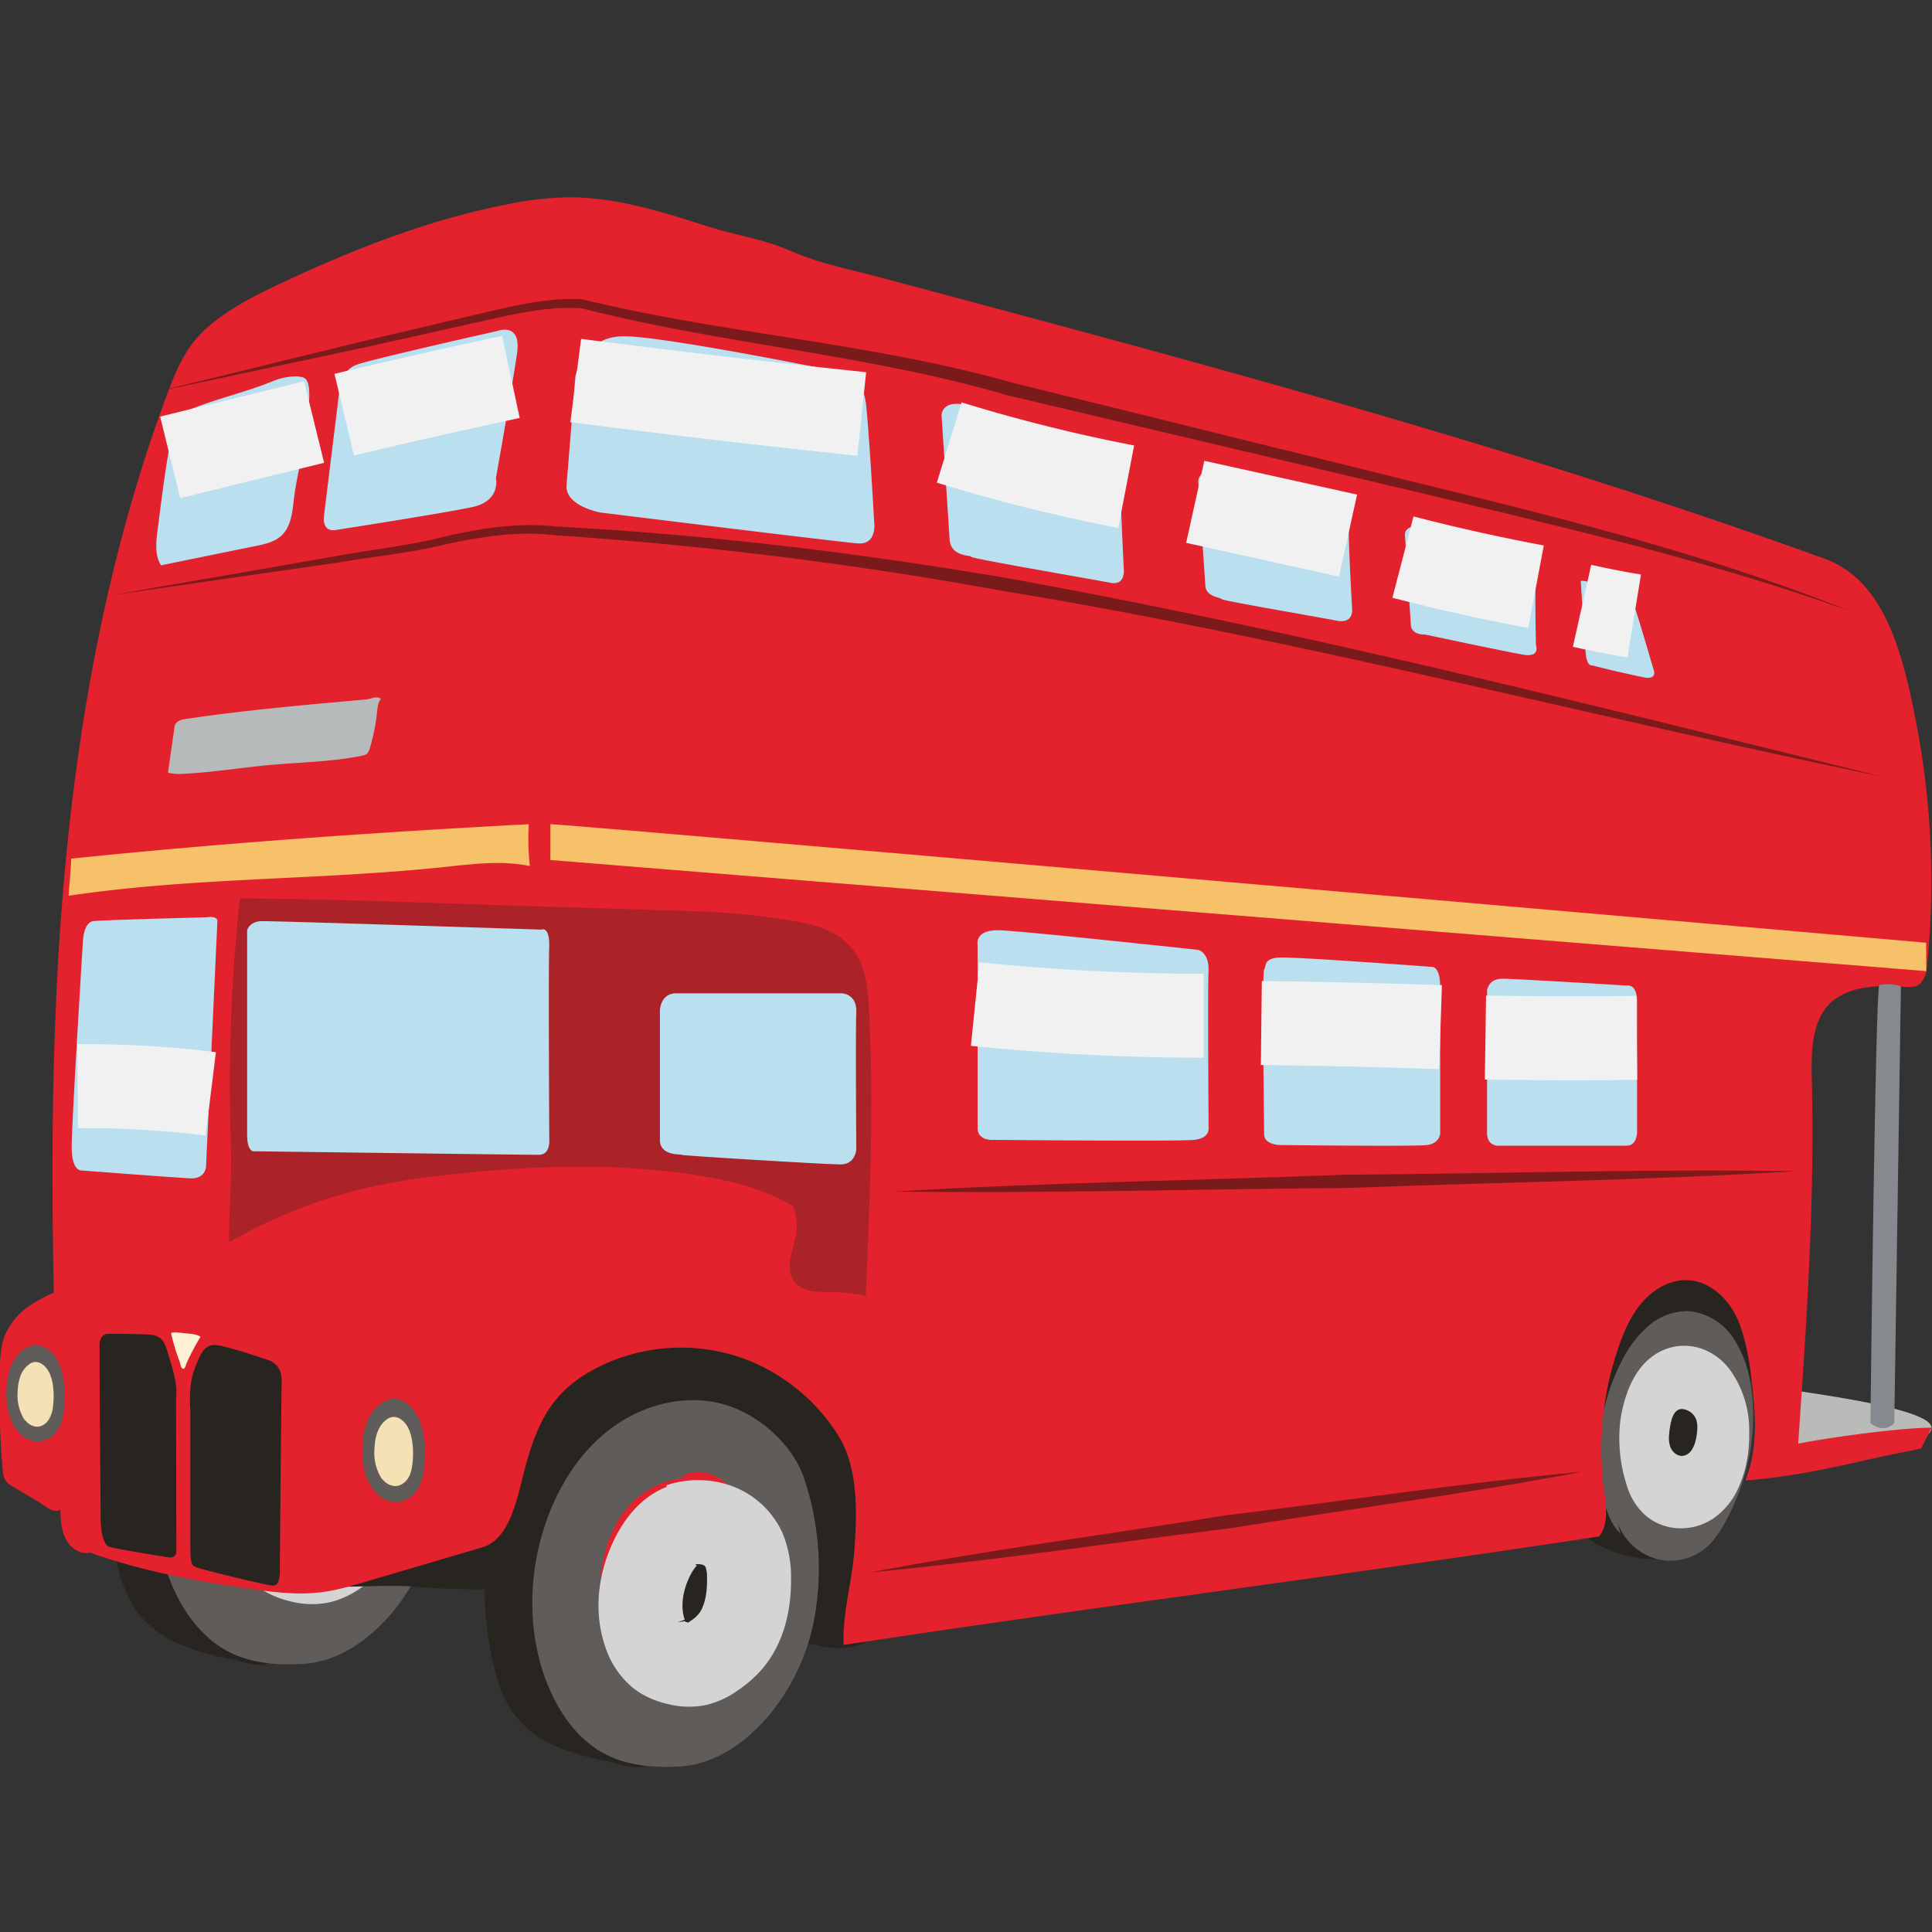<?xml version="1.0" encoding="utf-8"?>
<svg version="1.1" xmlns="http://www.w3.org/2000/svg" xmlns:xlink="http://www.w3.org/1999/xlink" x="0px" y="0px"
	 viewBox="0 0 23 23" style="enable-background:new 0 0 100 100;" xml:space="preserve">
	 <rect x="0" y="0" width="23" height="23" fill="#333333" stroke="none"/>
	 <path
      d="M5.87 18.297c.135-.093.216-.245.282-.395a3.73 3.73 0 0 0 .234-.736c.05-.246.075-.504.006-.744-.06-.209-.186-.391-.321-.561a5.318 5.318 0 0 0-1.501-1.297.23.23 0 0 0-.097-.037c-.048-.003-.093.024-.131.054-.248.19-.377.495-.468.793a5.362 5.362 0 0 0-.228 1.858c.016.288.056.579.17.844.115.265.311.503.574.622a.355.355 0 0 0 .162.039c.114-.005.207-.095.265-.193.028-.048.051-.1.089-.14.121-.126.327-.026.472-.011.168.016.348.003.492-.096z"
      fill="#28241f"
    />
    <path
      d="M1.66 19.221c-.151-.189-.228-.425-.281-.661a4.23 4.23 0 0 1 .63-3.289c.162-.236.356-.461.615-.583.24-.113.512-.128.777-.14.288-.014.582-.026.858.055.188.056.361.154.531.252.199.115.396.233.592.352.052.032.106.065.136.118a.294.294 0 0 1 .03.149.736.736 0 0 1-.247.536 1.47 1.47 0 0 1-.112.581 1.646 1.646 0 0 1-.388.614c-.236.224-.547.345-.841.484-.437.208-.882.51-1.016.975a1.01 1.01 0 0 0 .019.589c.033.1.081.194.143.28.041.057.122.128.121.207-.003.163-.369.033-.476.011a3.056 3.056 0 0 1-.565-.158 1.292 1.292 0 0 1-.526-.372z"
      fill="#28241f"
    />
    <path
      d="M5.078 16.356c-.153-.415-.573-.772-1.003-.873-.43-.101-.896.021-1.256.278-.359.257-.617.64-.775 1.053a2.963 2.963 0 0 0-.192.935c-.017.421.059.849.244 1.228.136.277.337.532.609.678.274.147.597.172.907.153.422-.026.784-.289 1.058-.611a2.55 2.55 0 0 0 .535-1.136 3.35 3.35 0 0 0-.127-1.705z"
      fill="#605c59"
    />
    <path
      d="M3.781 16.385c-.321-.037-.644.135-.84.393-.196.258-.276.588-.283.911-.004.226.025.452.087.67.044.155.109.31.227.419a.9.9 0 0 0 .357.18c.087.026.176.048.267.051.279.009.542-.162.704-.39.162-.228.236-.506.283-.782.057-.333.073-.694-.093-.988a1.582 1.582 0 0 0-.138-.197c-.092-.116-.191-.233-.323-.3-.132-.067-.306-.074-.419.022"
      fill="#e3222e"
    />
    <path
      d="M3.915 17.238c-.099-.043-.219-.005-.297.069a.56.56 0 0 0-.151.345c-.012.106-.005.217.04.314s.133.178.239.195c.103.017.207-.027.292-.089a.468.468 0 0 0 .138-.149.51.51 0 0 0 .053-.228.565.565 0 0 0-.087-.351c-.071-.1-.203-.163-.32-.127"
      fill="#28241f"
    />
    <path
      d="M3.695 16.927c-.181.038-.312.195-.399.358-.153.288-.211.637-.102.944a.557.557 0 0 0 .163.25c.063.051.14.081.219.099a.527.527 0 0 0 .24.009.585.585 0 0 0 .193-.093.987.987 0 0 0 .19-.163c.18-.205.235-.493.231-.765a.864.864 0 0 0-.059-.335.565.565 0 0 0-.324-.294.68.68 0 0 0-.441-.002"
      fill="none"
      stroke="#d5d4d5"
      strokeWidth="0.081"
      strokeMiterlimit="10"
    />
    <path
      d="M7.625 19.008c.141-.355-.56-.55-.511-.929a.641.641 0 0 0-.026-.337c-.052-.12-.163-.203-.274-.273-.725-.453-1.647-.537-2.475-.319-.432.114-2.087 1.144-1.11 1.62.422.206 1.253.073 1.727.121.613.063 2.066-.008 2.669.117zM10.357 19.517c.135-.093.216-.245.282-.395a3.73 3.73 0 0 0 .234-.736c.05-.246.075-.504.006-.744-.06-.209-.186-.391-.321-.561a5.318 5.318 0 0 0-1.501-1.297.23.23 0 0 0-.097-.037c-.048-.003-.093.024-.131.054-.248.19-.377.495-.468.793a5.362 5.362 0 0 0-.228 1.858c.016.288.056.579.17.844.115.265.311.503.574.622a.355.355 0 0 0 .162.039c.114-.005.207-.095.265-.193.028-.048.051-.1.089-.14.121-.126.327-.026.472-.011.168.017.347.004.492-.096z"
      fill="#28241f"
    />
    <path
      d="M6.147 20.441c-.151-.189-.228-.425-.281-.661a4.23 4.23 0 0 1 .63-3.289c.162-.236.356-.461.615-.583.24-.113.512-.128.777-.14.288-.014.582-.026.858.055.188.056.361.154.531.252.199.115.396.233.592.352.052.032.106.065.136.118a.294.294 0 0 1 .03.149.736.736 0 0 1-.247.536 1.47 1.47 0 0 1-.112.581 1.646 1.646 0 0 1-.388.614c-.236.224-.547.345-.841.484-.437.208-.882.51-1.016.975a1.03 1.03 0 0 0 .161.866c.041.057.122.128.121.207-.003.163-.369.033-.476.011a3.056 3.056 0 0 1-.565-.158 1.255 1.255 0 0 1-.525-.369z"
      fill="#28241f"
    />
    <path
      d="M9.565 17.577c-.153-.415-.573-.772-1.003-.873s-.896.021-1.256.278-.617.64-.775 1.053a2.963 2.963 0 0 0-.192.935c-.017.421.059.849.244 1.228.136.277.337.532.609.678.274.147.597.172.907.153.422-.026.784-.289 1.058-.611a2.55 2.55 0 0 0 .535-1.136 3.36 3.36 0 0 0-.127-1.705z"
      fill="#605c59"
    />
    <path
      d="M8.268 17.605c-.321-.037-.644.135-.84.393-.196.258-.276.588-.283.911-.004.226.025.452.087.67.044.155.109.31.227.419a.9.9 0 0 0 .357.18c.087.026.176.048.267.051.279.009.542-.162.704-.39.162-.228.236-.506.283-.782.057-.333.073-.694-.093-.988a1.582 1.582 0 0 0-.138-.197c-.092-.116-.191-.233-.323-.3-.132-.067-.306-.074-.419.022"
      fill="#e3222e"
    />
    <path
      d="M8.402 18.459c-.099-.043-.219-.005-.297.069a.56.56 0 0 0-.151.345.59.59 0 0 0 .04.314.334.334 0 0 0 .239.195c.103.017.207-.027.292-.089a.468.468 0 0 0 .138-.149.51.51 0 0 0 .053-.228c.004-.123-.015-.251-.087-.351s-.203-.163-.32-.127"
      fill="#28241f"
    />
    <path
      d="M8.182 18.148c-.181.038-.312.195-.399.358-.153.288-.211.637-.102.944a.557.557 0 0 0 .163.25c.063.051.14.081.219.099a.527.527 0 0 0 .24.009.585.585 0 0 0 .193-.093.987.987 0 0 0 .19-.163c.18-.205.235-.493.231-.765a.864.864 0 0 0-.059-.335.565.565 0 0 0-.324-.294.68.68 0 0 0-.441-.002"
      fill="none"
      stroke="#d5d4d5"
      strokeWidth="0.081"
      strokeMiterlimit="10"
    />
    <path
      d="M21.355 16.551c-.045-.007-.096-.013-.132.014-.036.028-.045.079-.05.125a4.482 4.482 0 0 0-.021.695c.336.019 1.842-.103 1.842-.389 0-.221-1.338-.395-1.639-.445z"
      fill="#babab9"
    />
    <path
      d="M19.003 18.378a.536.536 0 0 1-.157-.122.603.603 0 0 1-.094-.192 2.687 2.687 0 0 1-.137-.77 2.996 2.996 0 0 1 .084-.789c.102-.426.298-.843.63-1.122s.819-.392 1.209-.204c.09.044.175.103.235.185a.708.708 0 0 1 .112.304c.036.221.023.449-.02.669-.06.304-.178.595-.345.854-.204.316-.486.596-.576.963-.024.097-.034.201-.077.292-.051.108-.094.118-.209.115a1.452 1.452 0 0 1-.655-.183z"
      fill="#28241f"
    />
    <path
      d="M19.257 18.126a.693.693 0 0 0 .453.43.659.659 0 0 0 .604-.134c.09-.078.156-.18.215-.285.275-.49.4-1.071.316-1.629a1.35 1.35 0 0 0-.216-.587.719.719 0 0 0-.519-.312.708.708 0 0 0-.486.176 1.345 1.345 0 0 0-.32.422 2.431 2.431 0 0 0-.211 1.64c.034.151.087.305.198.409"
      fill="#605c59"
    />
    <path
      d="M19.625 17.821c-.076-.102-.101-.233-.117-.36a2.188 2.188 0 0 1 .046-.853.801.801 0 0 1 .124-.272.39.39 0 0 1 .245-.157.373.373 0 0 1 .311.116.69.69 0 0 1 .164.303c.088.314.036.652-.059.964a.845.845 0 0 1-.126.274c-.155.203-.436.188-.588-.015z"
      fill="#e3222e"
    />
    <path
      d="M19.782 17.011c-.015.178.007.36.064.529a.26.26 0 0 0 .074.125c.054.042.134.036.193 0a.36.36 0 0 0 .127-.16c.067-.143.088-.305.084-.463a.737.737 0 0 0-.128-.433.22.22 0 0 0-.103-.081c-.207-.065-.3.347-.311.483z"
      fill="none"
      stroke="#d5d4d5"
      strokeWidth="0.08"
      strokeMiterlimit="10"
    />
    <path
      d="M19.873 17.048c-.007.062-.009.127.015.184s.08.104.141.1a.146.146 0 0 0 .103-.06.317.317 0 0 0 .051-.112.683.683 0 0 0 .023-.155.293.293 0 0 0-.011-.098.191.191 0 0 0-.1-.114c-.175-.082-.206.125-.222.255z"
      fill="#28241f"
    />
    <path
      d="M19.037 18.291c.117-.147.084-.359.059-.546a3.715 3.715 0 0 1 .182-1.734c.067-.189.152-.375.286-.523.134-.148.323-.253.52-.248.29.008.531.256.629.533.098.278.129.543.159.837.035.341.034.661-.073.957l-.021.057c.527-.036 1.046-.153 1.561-.27.16-.036.371-.074.531-.11l.125-.247c-.322-.003-1.11.098-1.588.189.1-1.444.199-2.892.162-4.339-.009-.338-.002-.73.259-.94a.809.809 0 0 1 .38-.149c.14-.023.282-.027.423-.014.062.006.126.015.184-.007s.112-.113.119-.176a9.939 9.939 0 0 0-.127-2.981c-.151-.769-.358-1.665-1.084-1.928-3.677-1.331-7.457-2.339-11.232-3.346-.348-.093-.747-.172-1.076-.318-.338-.148-.655-.185-1.004-.297-.539-.173-1.089-.347-1.654-.342a3.952 3.952 0 0 0-.726.085c-.935.183-1.83.536-2.694.942-.305.144-.611.297-.866.52s-.367.49-.486.81C1.207 6.797.844 9.03.703 11.261s-.063 4.471.015 6.706c.004.121.01.246.064.353s.173.191.289.163c.643.229 1.339.357 2.015.447.246.033.495.056.741.025.181-.023.356-.075.531-.126l1.386-.409c.341-.101.418-.622.513-.969.077-.281.176-.563.36-.787.145-.177.337-.309.542-.407a2.209 2.209 0 0 1 1.568-.125c.515.153.97.502 1.256.963.234.377.22.908.189 1.352-.027.381-.145.755-.129 1.136 2.956-.451 6.037-.84 8.994-1.292z"
      fill="#e3222e"
    />
    <path
      d="M2.099 18.468l-.003-1.825c.001-.029.024-.13-.051-.379s-.081-.365-.269-.376c-.189-.011-.487-.009-.487-.009s-.102-.009-.104.136c-.003.145.013 2.051.013 2.051s-.006.32.11.351c.116.031.689.122.689.122s.102.024.102-.071zM2.266 18.449v-1.667s-.027-.274.043-.463c.07-.188.118-.317.258-.307.14.011.619.177.619.177s.172.038.167.247c-.005.21-.022 2.237-.022 2.237s.016.215-.086.204c-.102-.011-.925-.21-.925-.226-.001-.014-.054.024-.054-.202z"
      fill="#28241f"
    />
    <path
      d="M2.039 15.883c-.001-.004-.002-.009 0-.012.003-.005.008-.006.008-.006.036-.005.068-.002.1.001l.103.011c.048.005.097.01.137.037a2.876 2.876 0 0 0-.168.319c-.011.025-.019.081-.05.056-.016-.013-.021-.05-.027-.069-.013-.037-.027-.073-.039-.11a2.647 2.647 0 0 1-.064-.227z"
      fill="#fcf0d5"
    />
    <path
      d="M4.521 17.797a.17.17 0 0 1-.082-.068c-.11-.153-.134-.346-.123-.529a.867.867 0 0 1 .056-.28.482.482 0 0 1 .182-.225.272.272 0 0 1 .124-.044c.051-.003.1.015.142.041.145.088.204.257.225.416.017.125.018.251.002.376a.58.58 0 0 1-.088.264.309.309 0 0 1-.249.135.323.323 0 0 1-.149-.044c-.042-.023-.083-.056-.093-.101"
      fill="#605c59"
    />
    <path
      d="M4.585 17.634c-.022-.007-.038-.026-.05-.045a.584.584 0 0 1-.076-.354c.003-.064.012-.127.035-.187s.06-.115.112-.151a.146.146 0 0 1 .076-.029.148.148 0 0 1 .088.027c.089.059.125.172.139.278.011.083.011.168.001.252-.007.062-.02.124-.054.176s-.092.092-.154.09a.193.193 0 0 1-.092-.03c-.026-.016-.051-.038-.057-.067"
      fill="#f4e1b5"
    />
    <path
      d="M2.588 10.966l-.135 2.917s-.001.156-.193.145c-.192-.01-1.293-.094-1.293-.094s-.114.01-.114-.281.135-2.463.135-2.463.01-.212.125-.225 1.34-.045 1.34-.045.139-.023.135.046z"
      fill="#badfef"
    />
    <path
      d="M22.373 11.727c-.047.009-.106 5.215-.106 5.215s.151.136.284 0l.079-5.199c-.001.001-.091-.046-.257-.016z"
      fill="#868a8e"
    />
    <path
      d="M8.318 10.849l-1.788-.055c-1.218-.037-2.455-.091-3.674-.099a20.623 20.623 0 0 0-.107 2.951c.013.381-.024.763-.022 1.144a5.905 5.905 0 0 1 1.734-.67c.283-.06.57-.1.857-.132.974-.111 1.962-.149 2.932-.004.415.062.832.16 1.192.376a.61.61 0 0 1 .031.352c-.014.091-.048.179-.064.27-.016.091-.012.192.041.267a.327.327 0 0 0 .206.119c.08.015.162.012.243.013.135.002.27.018.409.048.04-1.057.094-2.11.047-3.167-.016-.365-.001-.775-.265-1.029-.21-.203-.521-.254-.81-.295a8.84 8.84 0 0 0-.962-.089z"
      fill="#ac2229"
    />
    <path
      d="M4.533 8.322c-.035.048-.04.11-.046.169a2.192 2.192 0 0 1-.087.423.126.126 0 0 1-.032.059c-.015.014-.037.018-.057.023-.353.073-.716.077-1.075.109-.346.031-.691.088-1.038.106A.573.573 0 0 1 2 9.198l.078-.545c.01-.069.078-.086.147-.096.708-.104 1.422-.167 2.135-.23.057-.006.136-.049.173-.005z"
      fill="#b7babb"
    />
    <path
      d="M1.333 7.085l2.638-.459c.438-.083.882-.125 1.316-.237.433-.101.893-.171 1.341-.121 1.786.096 3.564.31 5.326.608 3.52.633 6.983 1.515 10.45 2.369-3.498-.719-6.955-1.636-10.477-2.212a47.098 47.098 0 0 0-5.305-.66c-.444-.052-.88.011-1.315.107-.433.107-.882.147-1.322.223l-2.652.382zM1.86 4.665l2.52-.617 1.262-.297c.419-.096.847-.213 1.293-.187 1.688.412 3.425.515 5.099.987l5.036 1.245c1.678.411 3.362.839 4.969 1.485-1.628-.587-3.314-.976-4.994-1.381l-5.048-1.193c-1.659-.487-3.404-.609-5.069-1.036-.422-.031-.844.077-1.265.17l-1.266.283-2.537.541z"
      fill="#7b1a1a"
    />
    <path
      d="M6.295 9.812c-1.811.096-3.643.223-5.447.41-.007.142-.02.3-.032.442 1.475-.221 2.976-.185 4.459-.341.344-.036.694-.083 1.033-.013a2.859 2.859 0 0 1-.013-.498zM6.552 9.812c.06-.014 16.378 1.411 16.378 1.411l.002.338-16.38-1.323v-.426z"
      fill="#f7c169"
    />
    <path
      d="M10.366 18.718c1.393-.266 2.811-.449 4.217-.677 1.418-.172 2.829-.389 4.25-.52-1.401.268-2.813.45-4.217.677-1.416.171-2.82.387-4.25.52z"
      fill="#7b1a1a"
    />
    <g>
      <path
        d="M10.647 14.185c1.769-.106 3.569-.131 5.356-.2 1.797-.013 3.591-.071 5.384-.042-1.787.109-3.573.132-5.356.2-1.793.012-3.573.067-5.384.042z"
        fill="#7b1a1a"
      />
    </g>
    <path
      d="M.164 17.704c-.035-.021-.071-.042-.095-.076-.029-.041-.034-.094-.039-.144a10.687 10.687 0 0 1-.032-1.187c.004-.139.011-.28.064-.409a.821.821 0 0 1 .319-.362c.136-.09.289-.151.44-.212.056.197.026.407.002.61a8.664 8.664 0 0 0-.039 1.594c.007.107.047.444-.107.469-.066.011-.17-.08-.222-.111l-.291-.172z"
      fill="#e3222e"
    />
    <g>
      <path
        d="M.269 17.081a.152.152 0 0 1-.076-.063c-.103-.143-.125-.323-.115-.494.005-.089.018-.178.052-.261s.091-.16.17-.21a.238.238 0 0 1 .115-.041.24.24 0 0 1 .133.038c.135.082.19.24.21.388.016.116.017.234.002.351a.54.54 0 0 1-.082.246.287.287 0 0 1-.233.126.311.311 0 0 1-.138-.041c-.039-.022-.077-.053-.087-.094"
        fill="#605c59"
      />
      <path
        d="M.329 16.929a.1.1 0 0 1-.047-.042.545.545 0 0 1-.071-.33.582.582 0 0 1 .032-.175.296.296 0 0 1 .105-.141.132.132 0 0 1 .071-.027.136.136 0 0 1 .082.026c.083.055.117.161.13.26.01.078.01.157.001.235a.38.38 0 0 1-.051.165c-.032.049-.085.086-.143.084a.172.172 0 0 1-.085-.028c-.024-.015-.047-.035-.054-.063"
        fill="#f4e1b5"
      />
    </g>
    <path
      d="M2.942 13.508v-2.431s.021-.108.177-.111c.156-.003 3.325.101 3.325.101s.104-.052.094.218.001 2.276.001 2.276.02.187-.125.187-3.377-.042-3.377-.042-.095.031-.095-.198zM7.856 13.571v-1.538s0-.208.197-.208h1.964s.187 0 .177.229c-.01.229 0 1.631 0 1.631s-.011.177-.187.177c-.177 0-1.891-.104-1.891-.114 0-.011-.26.02-.26-.177zM11.638 13.427v-2.18s-.041-.183.264-.172 2.363.233 2.363.233.132.03.122.254c-.01.223.001 1.866.001 1.866s.02.122-.173.142c-.193.02-2.383 0-2.383 0s-.194.019-.194-.143zM15.049 13.498c.001-.035-.027-1.927 0-1.957s-.014-.132.179-.142c.193-.01 1.826.112 1.826.112s.091 0 .091.233v1.755s-.01.112-.152.132c-.142.02-1.755 0-1.755 0s-.193-.001-.189-.133zM17.703 13.478v-1.684s.01-.142.183-.142 1.481.081 1.481.081.122-.03.122.193v1.552s0 .16-.122.161h-1.511s-.157.021-.153-.161zM11.305 6.425l-.096-1.483s0-.183.282-.122 1.674.487 1.674.487.165.043.165.256.048 1.205.048 1.205.028.207-.158.17-1.68-.292-1.66-.31c.02-.019-.241.008-.255-.203zM14.35 6.976l-.086-1.25s.013-.167.246-.108 1.388.395 1.388.395.166.024.159.233.04 1.005.04 1.005.02.179-.186.138c-.206-.042-1.369-.239-1.369-.257s-.183-.023-.192-.156zM16.796 7.438l-.071-1.071s-.006-.12.173-.092c.18.029 1.245.344 1.245.344s.154.036.141.236c-.013.2.001.824.001.824s.057.149-.148.115c-.205-.034-1.175-.241-1.175-.241s-.161.011-.166-.115zM18.952 7.921s-.059.017-.074-.139-.059-.86-.059-.86-.011-.021.099.007c.111.028.344.1.344.1s.145.041.199.199c.054.158.232.769.232.769s.02.089-.108.07a14.041 14.041 0 0 1-.633-.146zM3.494 5.981c-.016.142-.038.297-.143.395-.082.076-.197.102-.307.124l-1.127.23c-.075-.119-.06-.272-.042-.412.051-.404.102-.809.181-1.208.011-.057.025-.118.066-.159.028-.028.065-.044.102-.06.338-.143.697-.218 1.036-.358.106-.044.277-.071.357-.036.121.055.04.453.022.626-.036.331-.108.527-.145.858zM3.858 6.132l.178-1.448s0-.273.22-.346c.22-.073 1.669-.399 1.669-.399s.283-.105.231.262c-.052.367-.252 1.49-.252 1.49s.063.273-.283.346c-.346.074-1.627.273-1.627.273s-.163.037-.136-.178zM6.745 5.771l.104-1.287s.089-.481.576-.481 2.519.414 2.519.414.326-.029.369.42c.043.45.093 1.368.093 1.368s.046.282-.194.264c-.24-.018-3.066-.368-3.066-.368s-.427-.078-.401-.33z"
      fill="#badfef"
    />
    <path
      d="M2.026 5.445l1.713-.421M4.098 4.937a84.81 84.81 0 0 1 1.984-.45M6.854 4.53c1.133.146 2.269.279 3.405.398M11.3 5.268c.692.213 1.396.389 2.107.526M14.229 5.974l1.819.402M16.702 6.632c.524.136 1.052.253 1.584.353M18.834 7.212c.206.046.413.087.621.121M.924 12.93c.529-.003 1.059.027 1.585.092M11.609 11.953c.903.092 1.812.139 2.72.139M17.684 12.352c.6.009 1.201.01 1.801.004M15.016 12.179c.711.008 1.422.025 2.133.049"
      fill="none"
      stroke="#f1f1f1"
      strokeWidth="0.081"
      strokeLinecap="round"
      strokeLinejoin="round"
      strokeMiterlimit="10"
    />
  </svg>